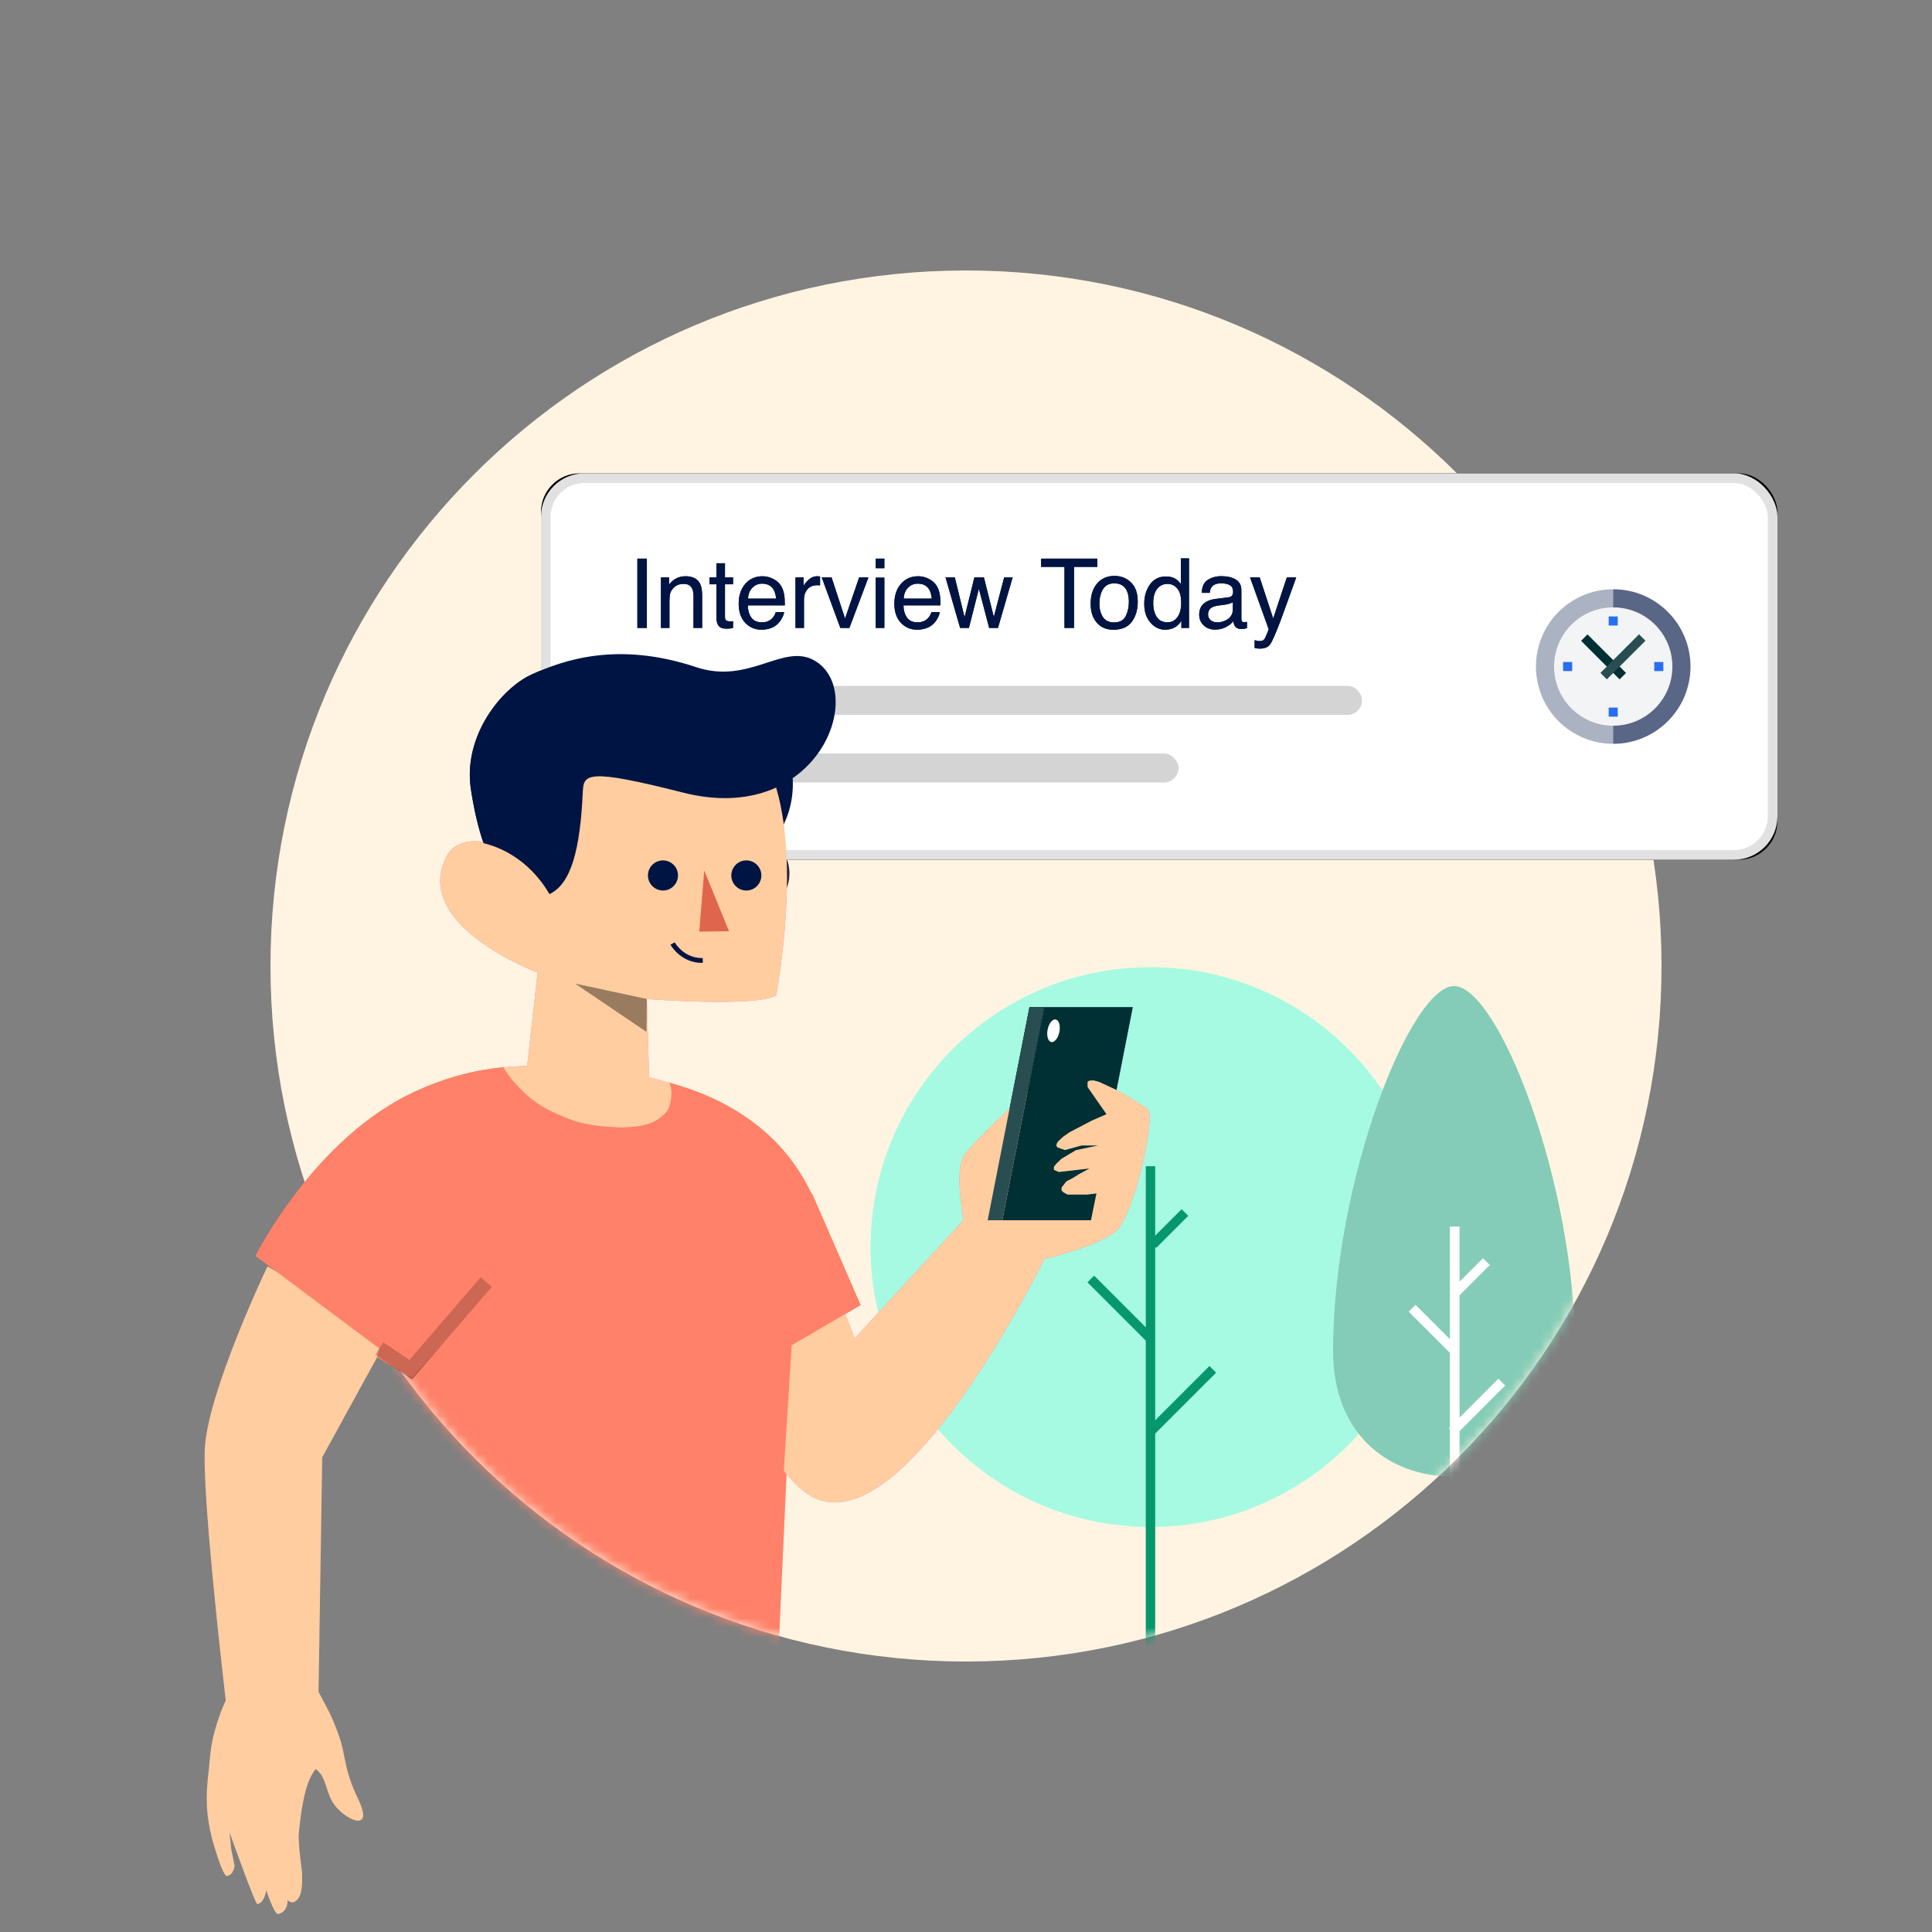<svg xmlns="http://www.w3.org/2000/svg" xmlns:xlink="http://www.w3.org/1999/xlink" width="200" height="200" viewBox="0 0 200 200">
    <rect x="0" y="0" width="200" height="200" fill="#808080" stroke="none"/>
    <defs>
        <path id="90modw7xba" d="M72 144c-39.765 0-72-32.235-72-72S32.235 0 72 0s72 32.235 72 72-32.235 72-72 72z"/>
        <path id="yljrhacbjc" d="M72 144c-39.765 0-72-32.235-72-72S32.235 0 72 0s72 32.235 72 72-32.235 72-72 72z"/>
        <path id="osmd982r6e" d="M72 144c-39.765 0-72-32.235-72-72S32.235 0 72 0s72 32.235 72 72-32.235 72-72 72z"/>
        <path id="bw05u3vw4g" d="M66.963 65v-7.173h-.982V65h.982zm2.339 0v-2.74c0-.341.022-.604.066-.788.044-.184.139-.362.285-.535.183-.214.394-.358.635-.43.134-.042.304-.063.513-.063.41 0 .693.163.85.489.094.195.141.452.141.771V65h.894v-3.354c0-.528-.072-.933-.215-1.216-.26-.518-.762-.777-1.504-.777-.339 0-.646.067-.923.2-.277.134-.539.354-.786.66v-.742h-.835V65h.879zm5.913.083c.127 0 .245-.007.354-.02.109-.013.214-.034.315-.063v-.693c-.065.006-.122.01-.171.012l-.137.002c-.16 0-.273-.018-.342-.053-.123-.062-.185-.184-.185-.367v-3.413h.835v-.717h-.835v-1.46h-.889v1.46h-.708v.717h.708v3.462c0 .335.073.608.22.818.146.21.425.315.835.315zm3.589.103c.267 0 .506-.026.717-.079.394-.09.725-.267.992-.527.16-.15.303-.343.432-.579.128-.236.204-.45.227-.642h-.864c-.065.231-.176.435-.332.61-.274.303-.64.455-1.099.455-.492 0-.855-.16-1.089-.481-.234-.32-.36-.746-.376-1.277h3.833c0-.527-.026-.911-.078-1.152-.059-.352-.176-.66-.352-.923-.182-.277-.447-.502-.795-.676-.349-.175-.708-.262-1.08-.262-.735 0-1.331.262-1.787.786-.455.525-.683 1.207-.683 2.046 0 .853.226 1.516.678 1.99.453.474 1.005.71 1.656.71zm1.538-3.218h-2.905c.016-.45.16-.82.434-1.111.274-.291.612-.437 1.016-.437.563 0 .965.212 1.206.635.13.228.213.532.249.913zM83.228 65v-3.008c0-.37.118-.699.356-.984.238-.285.578-.427 1.02-.427.053 0 .1.002.145.005.043.003.091.01.144.02v-.928l-.2-.02c-.04-.003-.067-.005-.084-.005-.348 0-.656.126-.922.379-.267.252-.435.466-.503.642v-.903h-.835V65h.879zm4.702 0l1.972-5.23h-.962l-1.46 4.258-1.396-4.257h-1.02L86.991 65h.938zm3.618-6.177v-.996h-.894v.996h.894zm0 6.177v-5.205h-.894V65h.894zm3.369.186c.267 0 .506-.026.718-.079.394-.09.724-.267.991-.527.16-.15.304-.343.432-.579.129-.236.204-.45.227-.642h-.864c-.065.231-.176.435-.332.61-.274.303-.64.455-1.099.455-.491 0-.854-.16-1.089-.481-.234-.32-.36-.746-.376-1.277h3.833c0-.527-.026-.911-.078-1.152-.058-.352-.176-.66-.351-.923-.183-.277-.448-.502-.796-.676-.348-.175-.708-.262-1.08-.262-.735 0-1.33.262-1.786.786-.456.525-.684 1.207-.684 2.046 0 .853.226 1.516.679 1.99.452.474 1.004.71 1.655.71zm1.538-3.218H93.55c.016-.45.16-.82.434-1.111.274-.291.612-.437 1.016-.437.563 0 .965.212 1.206.635.13.228.213.532.25.913zM100.303 65l1.03-4.048L102.397 65h.914l1.518-5.23h-.879l-1.07 4.097-1.025-4.096h-.986l-1.02 4.12-1.006-4.12h-.962L99.39 65h.913zm10.879 0v-6.318h2.417v-.855h-5.82v.855h2.416V65h.987zm4.072.19c.863 0 1.499-.275 1.91-.825.41-.55.614-1.247.614-2.09 0-.872-.232-1.533-.698-1.982-.465-.45-1.035-.674-1.709-.674-.752 0-1.35.26-1.797.781-.446.521-.669 1.221-.669 2.1 0 .82.212 1.474.635 1.96.423.487.995.73 1.714.73zm.083-.756c-.53 0-.918-.186-1.162-.557-.244-.371-.366-.835-.366-1.392 0-.58.122-1.074.366-1.484.244-.41.635-.615 1.172-.615.605 0 1.032.24 1.279.722.156.306.234.704.234 1.192 0 .54-.108 1.03-.324 1.472-.217.441-.616.662-1.2.662zm5.268.752c.362 0 .682-.072.962-.215.28-.144.523-.376.728-.699V65h.79v-7.197h-.844v2.641c-.198-.244-.376-.415-.532-.512-.27-.17-.605-.254-1.006-.254-.723 0-1.278.279-1.667.837-.39.558-.584 1.218-.584 1.98 0 .814.213 1.466.64 1.956.426.49.93.735 1.513.735zm.274-.767c-.524 0-.905-.189-1.143-.566-.237-.378-.356-.847-.356-1.407 0-.657.137-1.155.412-1.494.276-.338.634-.508 1.077-.508.397 0 .73.159 1.001.476.27.318.405.807.405 1.468 0 .654-.13 1.156-.393 1.506-.262.35-.596.525-1.003.525zm4.912.757c.404 0 .773-.086 1.108-.259.336-.173.593-.376.772-.61.03.208.08.37.151.483.137.215.357.322.66.322.123 0 .22-.005.292-.014.072-.01.176-.035.313-.074v-.649c-.055.01-.108.017-.156.022-.05.005-.093.007-.132.007-.12 0-.2-.027-.237-.083-.037-.055-.056-.128-.056-.22V61.09c0-.495-.19-.86-.571-1.094-.385-.234-.884-.351-1.5-.351-.53 0-.996.126-1.398.378-.402.252-.612.7-.628 1.345h.82c.033-.27.103-.473.21-.61.193-.248.518-.371.977-.371.397 0 .702.067.916.202.213.135.32.353.32.652 0 .147-.02.259-.06.337-.068.143-.203.228-.404.254l-1.402.176c-.491.062-.889.226-1.191.493-.303.267-.454.643-.454 1.128 0 .443.153.811.461 1.106.308.294.704.442 1.189.442zm.205-.747c-.254 0-.474-.074-.66-.22-.185-.147-.277-.347-.277-.6 0-.336.135-.58.405-.733.16-.091.399-.158.718-.2l.532-.069c.163-.02.329-.052.498-.097.17-.046.308-.103.415-.171v.708c0 .54-.244.93-.732 1.167-.29.143-.59.215-.899.215zm4.414 2.715c.508 0 .866-.147 1.074-.44.209-.293.567-1.107 1.075-2.441.214-.567.481-1.3.8-2.198.427-1.194.702-1.96.826-2.294h-.972l-1.411 4.257-1.402-4.257h-.996l1.934 5.38c-.046.118-.119.297-.22.537-.1.241-.16.375-.176.4-.052.079-.116.145-.192.199-.077.053-.197.08-.36.08-.051 0-.112-.005-.18-.014-.068-.01-.18-.036-.332-.079v.801c.098.026.18.044.247.054.066.01.161.015.285.015z"/>
    </defs>
    <g fill="none" fill-rule="evenodd">
        <g>
            <path d="M0 0L200 0 200 200 0 200z"/>
            <g>
                <g fill="#FFF4E1" fill-rule="nonzero">
                    <path d="M72 144c-39.765 0-72-32.235-72-72S32.235 0 72 0s72 32.235 72 72-32.235 72-72 72z" transform="translate(28 28)"/>
                </g>
                <g transform="translate(28 28)">
                    <mask id="l9h1j5z7zb" fill="#fff">
                        <use xlink:href="#90modw7xba"/>
                    </mask>
                    <g mask="url(#l9h1j5z7zb)">
                        <g>
                            <path fill="#A6FAE2" fill-rule="nonzero" d="M58.074 29.098c0 16.003-12.973 28.976-28.976 28.976S.122 45.1.122 29.098 13.095.122 29.098.122s28.976 12.973 28.976 28.976" transform="translate(62 72)"/>
                            <path stroke="#06976D" stroke-width=".974" d="M29.098 20.723V79.99m0-31.787l6.45-6.45m-6.207-12.911l3.322-3.322m-3.565 13.06l-6.182-6.182" transform="translate(62 72)"/>
                        </g>
                    </g>
                </g>
                <g transform="translate(28 28)">
                    <mask id="5nlhuzj7rd" fill="#fff">
                        <use xlink:href="#yljrhacbjc"/>
                    </mask>
                    <g mask="url(#5nlhuzj7rd)">
                        <g>
                            <path fill="#84CCB7" fill-rule="nonzero" d="M25.063 37.874c0 8.34-5.443 12.993-12.532 12.993C5.443 50.867 0 46.214 0 37.874 0 20.315 7.998.073 12.531.073s12.532 20.242 12.532 37.801" transform="translate(110 74)"/>
                            <path stroke="#FFF" stroke-linecap="square" d="M12.595 25.47v38.492m.086-18.101l4.435-4.435M12.16 37.41l-3.629-3.629m4.219-2.056l2.77-2.771" transform="translate(110 74)"/>
                        </g>
                    </g>
                </g>
                <g transform="translate(28 28)">
                    <mask id="wmuq7d8pqf" fill="#fff">
                        <use xlink:href="#osmd982r6e"/>
                    </mask>
                    <g mask="url(#wmuq7d8pqf)">
                        <g>
                            <g>
                                <path fill="#19141E" fill-rule="nonzero" d="M37.076 14.155c0 4.37-2.81 7.913-6.277 7.913-3.466 0-6.276-3.543-6.276-7.913s2.81-7.914 6.276-7.914c3.467 0 6.277 3.543 6.277 7.914" transform="translate(-7 39) translate(24)"/>
                                <path fill="#E576C6" fill-rule="nonzero" d="M22.223 45.503l-.262-9.09s11.02.88 13.377-.347c0 0 2.88-14.877-.556-23.116l-.07-.32-23.254-2.727-1.303 13.374c-.785-2.316-7.249-4.941-8.939-1.625-3.662 7.185 9.433 12.023 9.433 12.023l-1.33 11.937" transform="translate(-7 39) translate(24)"/>
                                <path fill="#000" fill-rule="nonzero" d="M21.961 36.414L14.53 34.817 21.925 39.824z" opacity=".399" transform="translate(-7 39) translate(24)"/>
                                <path fill="#405FD3" fill-rule="nonzero" d="M27.901 23.107L30.468 29.399 27.391 29.438z" transform="translate(-7 39) translate(24)"/>
                                <path fill="#0D0B6D" fill-rule="nonzero" d="M25.162 23.349c.153.848-.408 1.659-1.253 1.812-.846.153-1.655-.41-1.808-1.257-.153-.847.408-1.658 1.254-1.811.845-.153 1.654.409 1.807 1.256m8.628 0c.154.848-.408 1.659-1.253 1.812-.845.153-1.655-.41-1.807-1.257-.153-.847.408-1.658 1.253-1.811.846-.153 1.655.409 1.808 1.256" transform="translate(-7 39) translate(24)"/>
                                <path fill="#2F2F3D" fill-rule="nonzero" d="M11.881 25.56c-2.205-3.782-5.395-4.936-6.826-5.274-.572-1.654-1.007-3.573-1.313-5.613-.82-5.462 3.142-10.445 6.342-11.875 3.24-1.448 8.825-3.454 17-.73 5.497 1.832 9.01-2.555 12.245-.682 5.527 3.203.386 17.224-13.629 13.662-10.024-2.548-10.282-1.909-10.368-.057-.278 5.987-1.21 9.509-3.45 10.569h-.001z" transform="translate(-7 39) translate(24)"/>
                                <g>
                                    <path fill="#FFF" fill-rule="nonzero" d="M.625.673s.99 1.799 3.125 1.755" transform="translate(-7 39) translate(24) translate(23 29)"/>
                                    <path stroke="#252535" stroke-width="1.219" d="M.625.673s.99 1.799 3.125 1.755" transform="translate(-7 39) translate(24) translate(23 29)"/>
                                </g>
                                <path stroke="#252535" stroke-width="1.219" d="M27.155 23.425c0 1.97-1.594 3.566-3.56 3.566-1.964 0-3.558-1.597-3.558-3.566 0-1.97 1.594-3.567 3.559-3.567s3.559 1.597 3.559 3.567h0zm8.961 0c0 1.97-1.594 3.566-3.559 3.566s-3.559-1.597-3.559-3.566c0-1.97 1.594-3.567 3.56-3.567 1.964 0 3.558 1.597 3.558 3.567h0zm-7.408.165H27.17m-7.133-.165h-8.791" transform="translate(-7 39) translate(24)"/>
                            </g>
                            <g>
                                <path fill="#E576C6" fill-rule="nonzero" d="M87.131 26.327c-3.365 6.606-15.175 28.292-23.595 24.833-6.304-2.59-13.851-24.062-13.851-24.062l12.268-7.3 5.512 14.755L78.72 22.325c-.382-2.423-.688-5.59.074-6.706 1.297-1.901 7.86-7.757 7.86-7.757l1.195 9.922.209-.837c0-.046.01-.097.034-.151l.007-.016.484-1.936c-.203-.102-.286-.248-.199-.45.072-.164.227-.344.444-.532l1.65-6.61s.54.24 1.334.601c1.277-.263 5.9 2.88 5.97 2.927.942.609-1.297 10.657-3.115 12.524-1.294 1.327-5.32 2.472-7.536 3.023zM11.975 71.133l.752 1.426s.68 1.166 1.392 3.2c.712 2.034.416 3.279 1.956 6.474 1.749 3.627-1.378 2.132-2.5.548-.875-1.236-.776-2.906-1.91-3.654-.38.606-1.25 1.474-1.734 6.707-.087.939.339 3.983.339 3.983.009.913.126 2.815-.913 3.105-.257.072-.592-.212-.592-.212s.1 1.19-.96 1.427c-.418.093-1.247-2.477-1.247-2.477s-.126 1.305-.919 1.45c-.224.041-2.87-7.406-2.87-7.406l.16 1.682.351 1.723s-.028.927-.773 1.091c-.296.066-.863-1.481-1.395-3.3-.828-2.832-.81-4.96-.567-7.075.294-2.557.163-3.416 1.3-6.55.137-.376.32-.806.524-1.249C1.744 66.636-.015 50.859.2 46.016c.262-5.876 6.486-18.917 6.486-18.917l12.637 7.064-6.965 12.691-.383 24.279zm30.233-58.44c-7.32-.431-10.407-4.98-11.112-6.21 4.645-.321 5.13-.274 11.316.367 2.509.26 4.269.793 5.973 1.26.368 1.252.893 4.994-6.177 4.582v.001z" transform="translate(-7 39) translate(0 37)"/>
                                <path fill="#FF8169" fill-rule="nonzero" d="M31.174 6.576c.016.063.073.156.138.262.066.106.066.072.387.545.321.474.797.946 1.515 1.679.595.607 1.418 1.202 2.225 1.653.919.513 1.82.856 2.399 1.1.522.22.962.334 1.388.435 1.202.286 2.138.374 4.047.474.231.012 1.573-.087 1.809-.134.336-.067.638-.128 1.018-.231.38-.104 1.326-.545 1.952-1.323.266-.33.518-1.414.44-2.213-.077-.798-.426-.8-.107-.713 5.6 1.524 10.892 4.667 13.986 10.24.25.45.478.882.685 1.3l.044-.01 4.985 11.462-7.048 4.107-1.537 33.79-40.558-8.726-.68-24.678-12.819-9.586s6.045-12.123 16.389-16.947c3.344-1.561 6.411-2.298 9.264-2.58.234-.023.05-.016.078.094z" transform="translate(-7 39) translate(0 37)"/>
                                <path stroke="#000" stroke-width="1.524" d="M18.262 35.594L21.513 37.794 29.33 28.718" opacity=".201" transform="translate(-7 39) translate(0 37)"/>
                                <path fill="#5E93D1" fill-rule="nonzero" d="M92.502 19.551L91.935 22.321 82.763 22.321 87.089 0.261 96.262 0.261 94.582 8.827 92.778 7.993 92.217 7.838 91.774 7.862 91.583 7.992 91.583 8.529 93.543 11.341 92.043 11.993 89.736 13.2 89.069 13.66 88.811 13.899 88.6 14.087 88.465 14.249 88.385 14.394 88.35 14.582 88.384 14.665 88.424 14.729 88.483 14.787 89.239 15.053 90.965 14.582 92.67 14.582 90.394 15.053 88.894 15.948 88.384 16.428 88.096 16.779 88.096 17.101 88.6 17.327 91.774 16.964 90.724 17.534 90.026 17.964 89.388 18.294 88.894 18.929 88.894 19.242 89.069 19.426 89.512 19.662 91.551 19.662 92.501 19.55z" transform="translate(-7 39) translate(0 37)"/>
                                <path fill="#020101" fill-rule="nonzero" d="M82.761 22.321h-1.517L85.57.261h1.518l-4.327 22.06zm5.907-19.499c-.127.645-.503 1.114-.84 1.048-.337-.065-.507-.64-.38-1.285.127-.645.503-1.114.84-1.048.336.065.506.641.38 1.285" transform="translate(-7 39) translate(0 37)"/>
                            </g>
                        </g>
                    </g>
                </g>
            </g>
            <g fill="#000" fill-rule="nonzero" transform="translate(56 49)">
                <rect width="128" height="40" rx="4"/>
            </g>
            <rect width="127" height="39" x="56.5" y="49.5" fill="#FFF" fill-rule="nonzero" stroke="#E1E1E1" rx="4"/>
            <g fill-rule="nonzero">
                <path fill="#596685" d="M8 0L4 8l4 8c4.418 0 8-3.582 8-8s-3.582-8-8-8z" transform="translate(159 61)"/>
                <path fill="#ABB2C1" d="M0 8c0 4.418 3.582 8 8 8V0C3.582 0 0 3.582 0 8z" transform="translate(159 61)"/>
                <path fill="#F2F4F5" d="M8 1.875L4.937 8 8 14.125c3.383 0 6.125-2.742 6.125-6.125S11.383 1.875 8 1.875z" transform="translate(159 61)"/>
                <path fill="#F2F4F5" d="M1.875 8c0 3.383 2.742 6.125 6.125 6.125V1.875C4.617 1.875 1.875 4.617 1.875 8z" transform="translate(159 61)"/>
                <path fill="#002F34" d="M9.326 8.663L8 7.337 7.375 7.337 8 8.663 8.663 9.326z" transform="translate(159 61)"/>
                <path fill="#002F34" d="M5.337 4.674L4.674 5.337 8 8.663 8 7.337z" transform="translate(159 61)"/>
                <path fill="#284E52" d="M10.674 4.663L8 7.337 7.375 8.663 8 8.663 11.337 5.326z" transform="translate(159 61)"/>
                <path fill="#284E52" d="M6.674 8.663L7.337 9.326 8 8.663 8 7.337z" transform="translate(159 61)"/>
                <path fill="#276EF1" d="M8.469 2.813L8 2.813 7.688 3.281 8 3.75 8.469 3.75z" transform="translate(159 61)"/>
                <path fill="#276EF1" d="M7.531 2.813H8v.937h-.469v-.937zm.938 9.437H8l-.312.469.312.469h.469v-.938z" transform="translate(159 61)"/>
                <path fill="#276EF1" d="M7.531 12.25L8 12.25 8 13.188 7.531 13.188z" transform="translate(159 61)"/>
                <path fill="#276EF1" d="M2.813 7.53L3.749 7.53 3.749 8.469 2.813 8.469z" transform="translate(159 61) rotate(-90 3.281 8)"/>
                <path fill="#276EF1" d="M12.25 7.531L13.188 7.531 13.188 8.469 12.25 8.469z" transform="translate(159 61) rotate(-90 12.719 8)"/>
            </g>
            <g fill="#001443" fill-rule="nonzero">
                <use xlink:href="#bw05u3vw4g"/>
                <use xlink:href="#bw05u3vw4g"/>
            </g>
            <rect width="75" height="3" x="66" y="71" fill="#D4D4D4" fill-rule="nonzero" rx="1.5"/>
            <rect width="56" height="3" x="66" y="78" fill="#D4D4D4" fill-rule="nonzero" rx="1.5"/>
            <g>
                <g>
                    <path fill="#001443" fill-rule="nonzero" d="M37.076 14.155c0 4.37-2.81 7.913-6.277 7.913-3.466 0-6.276-3.543-6.276-7.913s2.81-7.914 6.276-7.914c3.467 0 6.277 3.543 6.277 7.914" transform="translate(21 67) translate(24)"/>
                    <path fill="#FFCDA0" fill-rule="nonzero" d="M22.223 45.503l-.262-9.09s11.02.88 13.377-.347c0 0 2.88-14.877-.556-23.116l-.07-.32-23.254-2.727-1.303 13.374c-.785-2.316-7.249-4.941-8.939-1.625-3.662 7.185 9.433 12.023 9.433 12.023l-1.33 11.937" transform="translate(21 67) translate(24)"/>
                    <path fill="#000" fill-rule="nonzero" d="M21.961 36.414L14.53 34.817 21.925 39.824z" opacity=".399" transform="translate(21 67) translate(24)"/>
                    <path fill="#E0654D" fill-rule="nonzero" d="M27.901 23.107L30.468 29.399 27.391 29.438z" transform="translate(21 67) translate(24)"/>
                    <path fill="#001443" fill-rule="nonzero" d="M25.162 23.349c.153.848-.408 1.659-1.253 1.812-.846.153-1.655-.41-1.808-1.257-.153-.847.408-1.658 1.254-1.811.845-.153 1.654.409 1.807 1.256m8.628 0c.154.848-.408 1.659-1.253 1.812-.845.153-1.655-.41-1.807-1.257-.153-.847.408-1.658 1.253-1.811.846-.153 1.655.409 1.808 1.256M11.881 25.56c-2.205-3.782-5.395-4.936-6.826-5.274-.572-1.654-1.007-3.573-1.313-5.613-.82-5.462 3.142-10.445 6.342-11.875 3.24-1.448 8.825-3.454 17-.73 5.497 1.832 9.01-2.555 12.245-.682 5.527 3.203.386 17.224-13.629 13.662-10.024-2.548-10.282-1.909-10.368-.057-.278 5.987-1.21 9.509-3.45 10.569h-.001z" transform="translate(21 67) translate(24)"/>
                    <g stroke="#001443" stroke-width=".5">
                        <path d="M.625.673s.99 1.799 3.125 1.755M.625.673s.99 1.799 3.125 1.755" transform="translate(21 67) translate(24) translate(24 30)"/>
                    </g>
                </g>
                <g>
                    <path fill="#FFCDA0" fill-rule="nonzero" d="M87.131 26.327c-3.365 6.606-15.175 28.292-23.595 24.833-6.304-2.59-13.851-24.062-13.851-24.062l12.268-7.3 5.512 14.755L78.72 22.325c-.382-2.423-.688-5.59.074-6.706 1.297-1.901 7.86-7.757 7.86-7.757l1.195 9.922.209-.837c0-.046.01-.097.034-.151l.007-.016.484-1.936c-.203-.102-.286-.248-.199-.45.072-.164.227-.344.444-.532l1.65-6.61s.54.24 1.334.601c1.277-.263 5.9 2.88 5.97 2.927.942.609-1.297 10.657-3.115 12.524-1.294 1.327-5.32 2.472-7.536 3.023zM11.975 71.133l.752 1.426s.68 1.166 1.392 3.2c.712 2.034.416 3.279 1.956 6.474 1.749 3.627-1.378 2.132-2.5.548-.875-1.236-.776-2.906-1.91-3.654-.38.606-1.25 1.474-1.734 6.707-.087.939.339 3.983.339 3.983.009.913.126 2.815-.913 3.105-.257.072-.592-.212-.592-.212s.1 1.19-.96 1.427c-.418.093-1.247-2.477-1.247-2.477s-.126 1.305-.919 1.45c-.224.041-2.87-7.406-2.87-7.406l.16 1.682.351 1.723s-.028.927-.773 1.091c-.296.066-.863-1.481-1.395-3.3-.828-2.832-.81-4.96-.567-7.075.294-2.557.163-3.416 1.3-6.55.137-.376.32-.806.524-1.249C1.744 66.636-.015 50.859.2 46.016c.262-5.876 6.486-18.917 6.486-18.917l12.637 7.064-6.965 12.691-.383 24.279zm30.233-58.44c-7.32-.431-10.407-4.98-11.112-6.21 4.645-.321 5.13-.274 11.316.367 2.509.26 4.269.793 5.973 1.26.368 1.252.893 4.994-6.177 4.582v.001z" transform="translate(21 67) translate(0 37)"/>
                    <path fill="#FF8169" fill-rule="nonzero" d="M31.174 6.576c.016.063.073.156.138.262.066.106.066.072.387.545.321.474.797.946 1.515 1.679.595.607 1.418 1.202 2.225 1.653.919.513 1.82.856 2.399 1.1.522.22.962.334 1.388.435 1.202.286 2.138.374 4.047.474.231.012 1.573-.087 1.809-.134.336-.067.638-.128 1.018-.231.38-.104 1.326-.545 1.952-1.323.266-.33.518-1.414.44-2.213-.077-.798-.426-.8-.107-.713 5.6 1.524 10.892 4.667 13.986 10.24.25.45.478.882.685 1.3l.044-.01 4.985 11.462-7.132 4.156L59.5 58.5 30 29.5l-8.332 9.102L18 36.5l.262-.905-12.819-9.586s6.045-12.123 16.389-16.947c3.344-1.561 6.411-2.298 9.264-2.58.234-.023.05-.016.078.094z" transform="translate(21 67) translate(0 37)"/>
                    <path stroke="#000" stroke-width="1.524" d="M18.262 35.594L21.513 37.794 29.33 28.718" opacity=".201" transform="translate(21 67) translate(0 37)"/>
                    <path fill="#002F34" fill-rule="nonzero" d="M92.502 19.551L91.935 22.321 82.763 22.321 87.089 0.261 96.262 0.261 94.582 8.827 92.778 7.993 92.217 7.838 91.774 7.862 91.583 7.992 91.583 8.529 93.543 11.341 92.043 11.993 89.736 13.2 89.069 13.66 88.811 13.899 88.6 14.087 88.465 14.249 88.385 14.394 88.35 14.582 88.384 14.665 88.424 14.729 88.483 14.787 89.239 15.053 90.965 14.582 92.67 14.582 90.394 15.053 88.894 15.948 88.384 16.428 88.096 16.779 88.096 17.101 88.6 17.327 91.774 16.964 90.724 17.534 90.026 17.964 89.388 18.294 88.894 18.929 88.894 19.242 89.069 19.426 89.512 19.662 91.551 19.662 92.501 19.55z" transform="translate(21 67) translate(0 37)"/>
                    <path fill="#284E52" fill-rule="nonzero" d="M82.761 22.321L81.244 22.321 85.57 0.261 87.088 0.261z" transform="translate(21 67) translate(0 37)"/>
                    <path fill="#FFF" fill-rule="nonzero" d="M88.668 2.822c-.127.645-.503 1.114-.84 1.048-.337-.065-.507-.64-.38-1.285.127-.645.503-1.114.84-1.048.336.065.506.641.38 1.285" transform="translate(21 67) translate(0 37)"/>
                </g>
            </g>
        </g>
    </g>
</svg>
